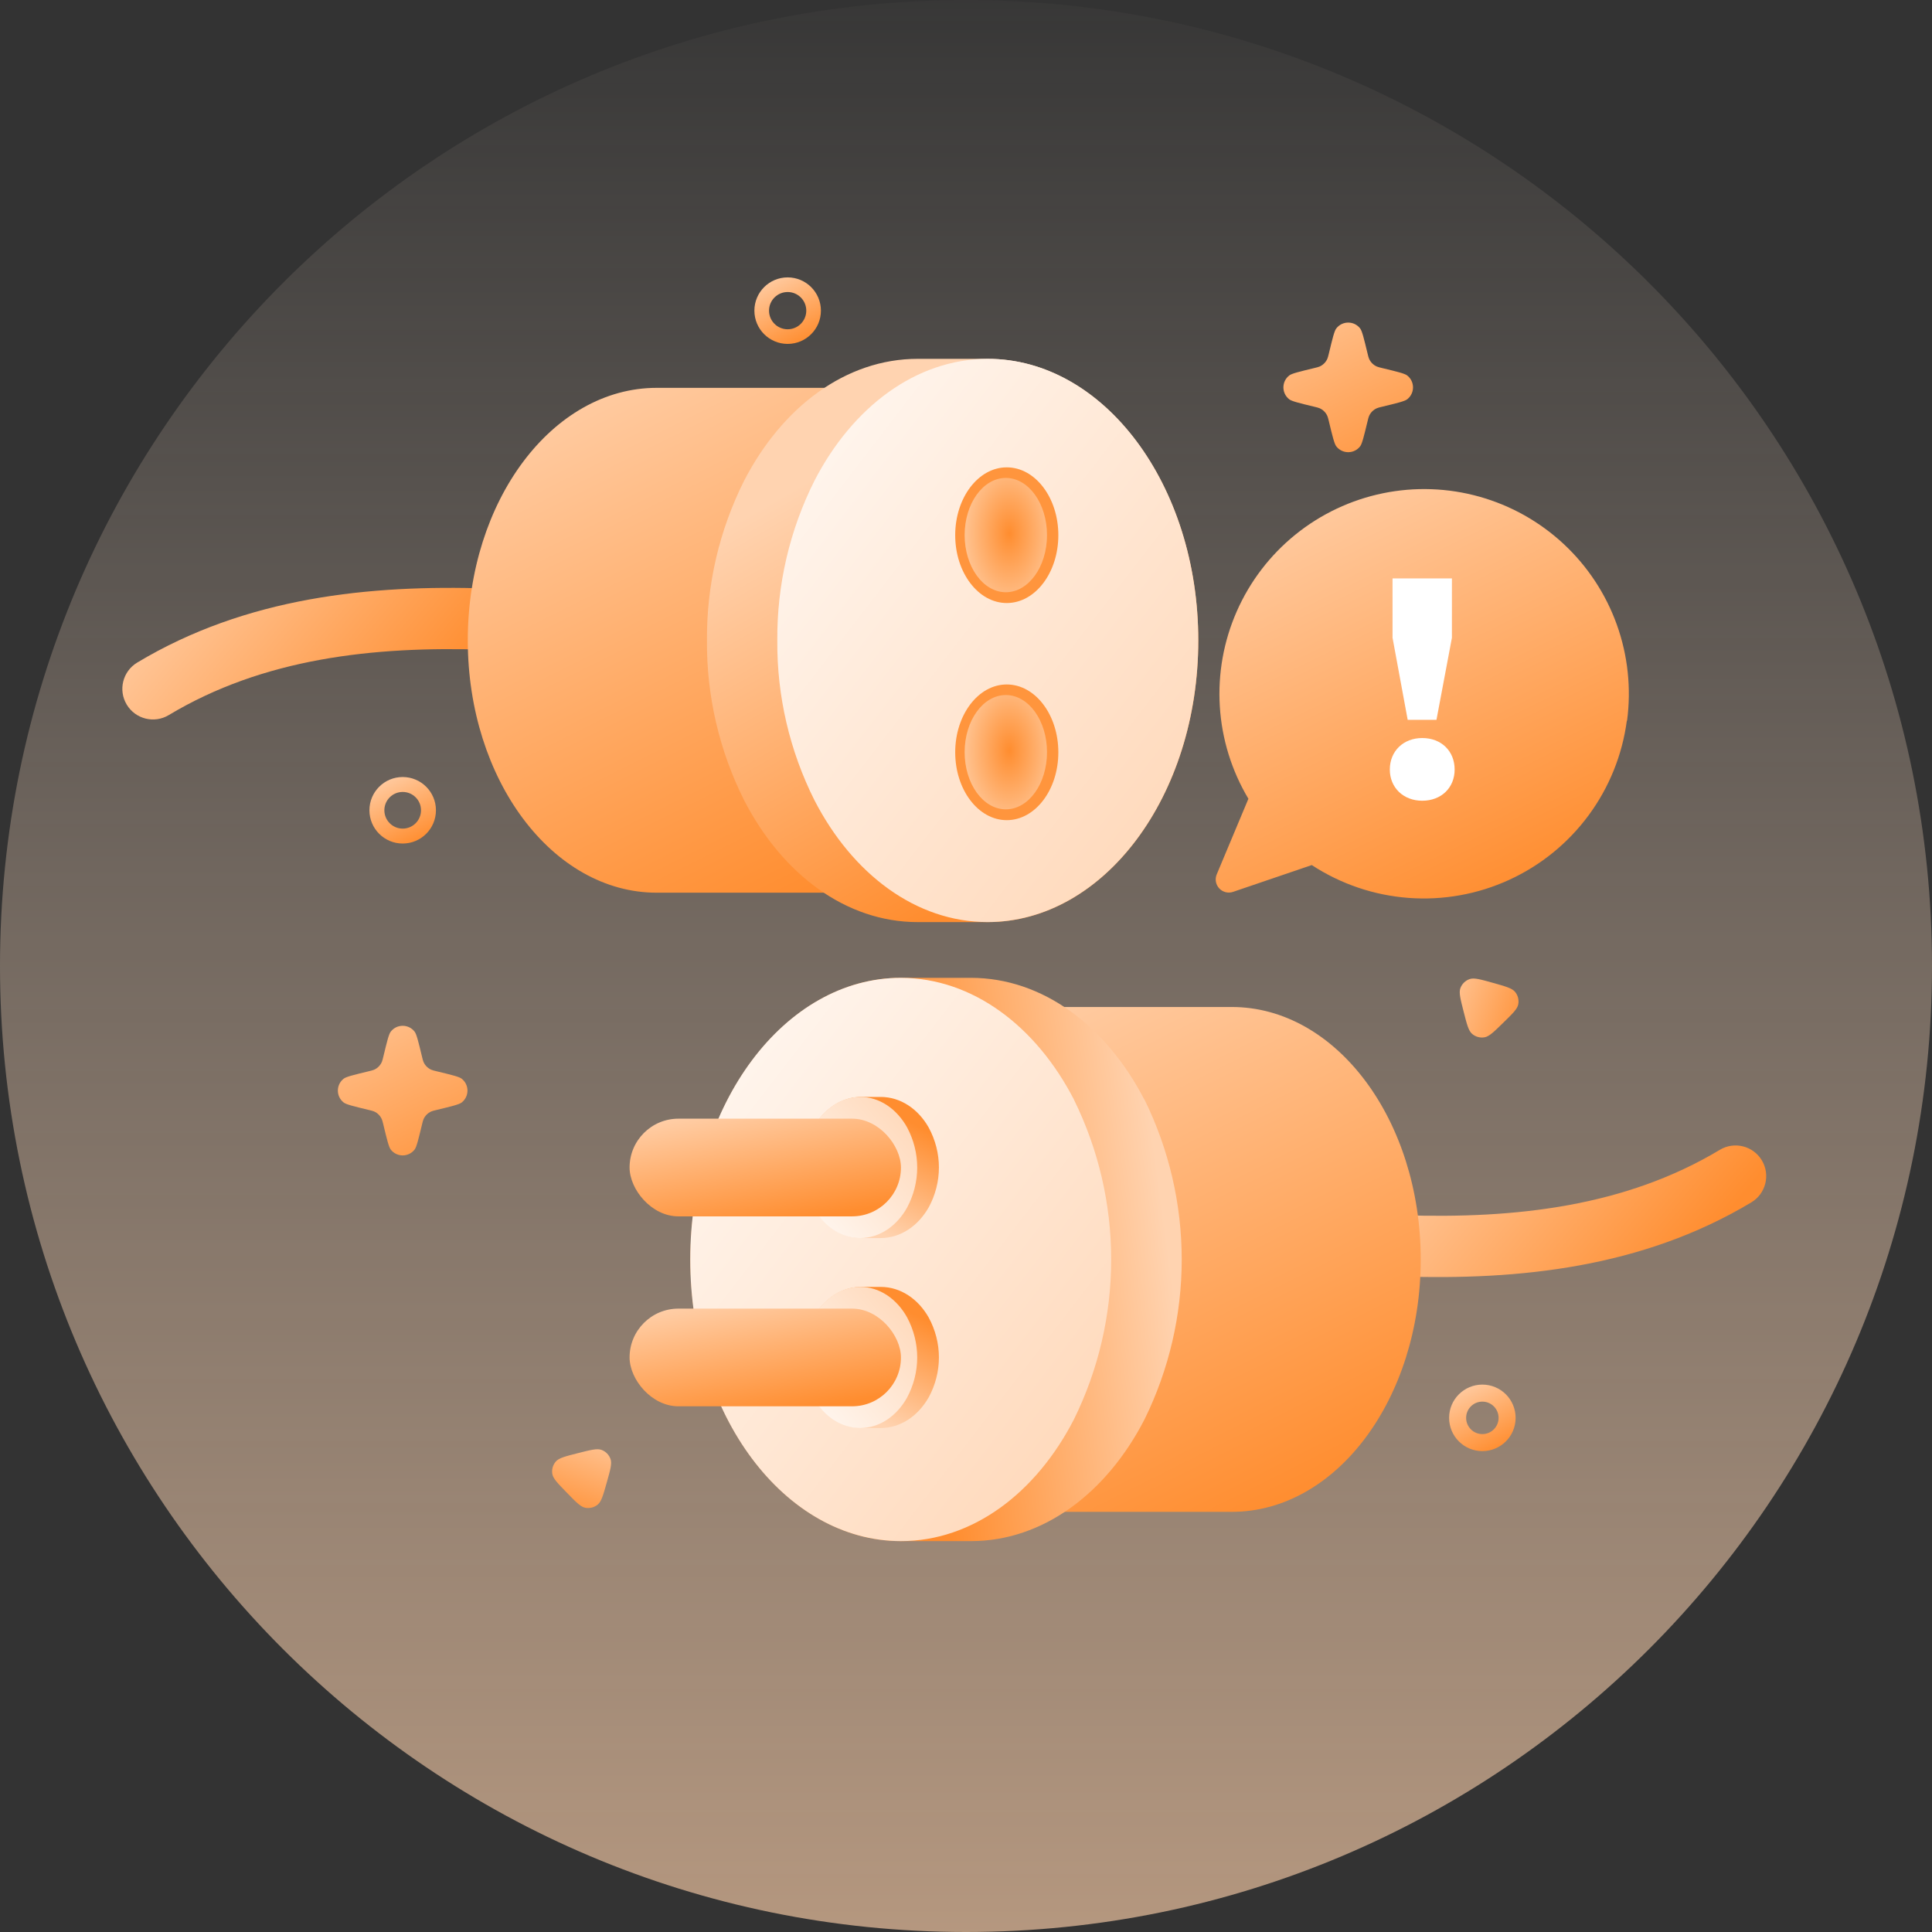<svg width="256" height="256" viewBox="0 0 256 256" fill="none" xmlns="http://www.w3.org/2000/svg">
<rect x="0" y="0" width="256" height="256" fill="#333333" stroke="none"/>
<path d="M128 256C198.692 256 256 198.692 256 128C256 57.308 198.692 0 128 0C57.307 0 0 57.308 0 128C0 198.692 57.307 256 128 256Z" fill="url(#paint0_linear_6110_17493)"/>
<path fill-rule="evenodd" clip-rule="evenodd" d="M18.181 87.795C32.637 79.114 49.014 77.461 64.693 77.981C66.934 78.055 68.69 79.931 68.616 82.172C68.541 84.412 66.665 86.168 64.424 86.094C49.376 85.596 34.854 87.252 22.36 94.754C20.438 95.908 17.945 95.286 16.791 93.364C15.637 91.442 16.259 88.949 18.181 87.795Z" fill="url(#paint1_linear_6110_17493)"/>
<path fill-rule="evenodd" clip-rule="evenodd" d="M233.452 153.749C234.606 155.671 233.984 158.165 232.062 159.319C217.607 167.998 201.222 169.651 185.544 169.132C183.303 169.058 181.547 167.182 181.621 164.941C181.696 162.701 183.572 160.945 185.812 161.019C200.86 161.517 215.391 159.86 227.883 152.359C229.805 151.205 232.298 151.827 233.452 153.749Z" fill="url(#paint2_linear_6110_17493)"/>
<path d="M121.994 200.328H163.221C177.045 200.328 188.253 185.357 188.253 166.883C188.253 148.409 177.045 133.432 163.221 133.432H121.994C130.547 133.432 138.096 139.16 142.608 147.928C145.51 153.831 147.02 160.322 147.02 166.9C147.02 173.479 145.51 179.969 142.608 185.873C138.096 194.617 130.547 200.328 121.994 200.328Z" fill="url(#paint3_linear_6110_17493)"/>
<path d="M151.636 145.717C146.602 135.958 138.177 129.568 128.639 129.568H119.425C104.001 129.568 91.494 146.279 91.494 166.887C91.494 187.495 104.001 204.2 119.425 204.206H128.668C138.206 204.206 146.643 197.828 151.665 188.057C154.901 181.471 156.584 174.231 156.584 166.893C156.584 159.555 154.901 152.314 151.665 145.729L151.636 145.717Z" fill="url(#paint4_linear_6110_17493)"/>
<path d="M142.313 145.717C137.292 135.976 128.884 129.592 119.363 129.568C103.951 129.568 91.461 146.291 91.461 166.887C91.461 187.483 103.951 204.183 119.363 204.206C128.884 204.206 137.292 197.828 142.313 188.057C145.554 181.473 147.239 174.232 147.239 166.893C147.239 159.554 145.554 152.313 142.313 145.729V145.717Z" fill="url(#paint5_linear_6110_17493)"/>
<path d="M123.044 160.003C121.654 162.448 119.326 164.049 116.692 164.049H114.147C109.886 164.049 106.432 159.862 106.432 154.7C106.432 149.537 109.886 145.352 114.147 145.35H116.7C119.334 145.35 121.665 146.948 123.052 149.396C123.946 151.046 124.411 152.86 124.411 154.698C124.411 156.537 123.946 158.35 123.052 160L123.044 160.003Z" fill="url(#paint6_linear_6110_17493)"/>
<path d="M123.044 185.175C121.654 187.62 119.326 189.221 116.692 189.221H114.147C109.886 189.221 106.432 185.034 106.432 179.872C106.432 174.709 109.886 170.524 114.147 170.522H116.7C119.334 170.522 121.665 172.12 123.052 174.568C123.946 176.218 124.411 178.032 124.411 179.87C124.411 181.708 123.946 183.522 123.052 185.172L123.044 185.175Z" fill="url(#paint7_linear_6110_17493)"/>
<path d="M120.2 160.003C118.841 162.444 116.564 164.043 113.986 164.049C109.813 164.049 106.432 159.859 106.432 154.7C106.432 149.54 109.813 145.356 113.986 145.35C116.564 145.35 118.841 146.948 120.2 149.396C121.078 151.046 121.534 152.86 121.534 154.698C121.534 156.537 121.078 158.351 120.2 160V160.003Z" fill="url(#paint8_linear_6110_17493)"/>
<path d="M120.2 185.175C118.841 187.616 116.564 189.215 113.986 189.221C109.813 189.221 106.432 185.031 106.432 179.872C106.432 174.712 109.813 170.528 113.986 170.522C116.564 170.522 118.841 172.12 120.2 174.568C121.078 176.218 121.534 178.032 121.534 179.87C121.534 181.709 121.078 183.523 120.2 185.172V185.175Z" fill="url(#paint9_linear_6110_17493)"/>
<path d="M128.249 118.287H87.022C73.199 118.287 61.984 103.316 61.984 84.842C61.984 66.368 73.199 51.391 87.022 51.391H128.249C119.696 51.391 112.147 57.12 107.635 65.887C104.677 71.772 103.162 78.278 103.217 84.865C103.162 91.45 104.677 97.954 107.635 103.838C112.147 112.558 119.696 118.287 128.249 118.287Z" fill="url(#paint10_linear_6110_17493)"/>
<path d="M98.6 63.696C103.639 53.937 112.064 47.547 121.603 47.547H130.845C146.269 47.547 158.776 64.258 158.776 84.866C158.776 105.473 146.269 122.179 130.845 122.184H121.603C112.064 122.184 103.627 115.806 98.6 106.036C95.306 99.468 93.618 92.213 93.677 84.866C93.618 77.519 95.306 70.263 98.6 63.696Z" fill="url(#paint11_linear_6110_17493)"/>
<path d="M107.92 63.696C112.948 53.954 121.35 47.57 130.876 47.547C146.289 47.547 158.779 64.27 158.779 84.866C158.779 105.462 146.289 122.161 130.876 122.179C121.35 122.179 112.948 115.8 107.92 106.036C104.626 99.468 102.939 92.213 102.998 84.866C102.939 77.519 104.626 70.263 107.92 63.696Z" fill="url(#paint12_linear_6110_17493)"/>
<path d="M133.277 78.474C136.29 78.474 138.733 75.083 138.733 70.901C138.733 66.719 136.29 63.328 133.277 63.328C130.263 63.328 127.82 66.719 127.82 70.901C127.82 75.083 130.263 78.474 133.277 78.474Z" fill="url(#paint13_linear_6110_17493)"/>
<path d="M133.402 79.905C137.176 79.905 140.235 75.88 140.235 70.915C140.235 65.951 137.176 61.926 133.402 61.926C129.629 61.926 126.57 65.951 126.57 70.915C126.57 75.88 129.629 79.905 133.402 79.905Z" fill="#FF953D"/>
<path d="M133.402 108.675C137.176 108.675 140.235 104.65 140.235 99.685C140.235 94.72 137.176 90.695 133.402 90.695C129.629 90.695 126.57 94.72 126.57 99.685C126.57 104.65 129.629 108.675 133.402 108.675Z" fill="#FF953D"/>
<path d="M50.796 140.007C51.274 138.027 51.513 137.037 51.776 136.698C52.577 135.666 54.136 135.666 54.936 136.698C55.2 137.037 55.438 138.027 55.917 140.007C56.005 140.372 56.048 140.554 56.118 140.713C56.32 141.177 56.69 141.547 57.153 141.748C57.313 141.818 57.495 141.862 57.859 141.95C59.839 142.428 60.83 142.667 61.169 142.93C62.201 143.731 62.201 145.29 61.169 146.091C60.83 146.354 59.839 146.593 57.859 147.071C57.495 147.159 57.313 147.203 57.153 147.272C56.69 147.474 56.32 147.844 56.118 148.307C56.048 148.467 56.005 148.649 55.917 149.013C55.438 150.994 55.2 151.984 54.936 152.323C54.136 153.355 52.577 153.355 51.776 152.323C51.513 151.984 51.274 150.994 50.796 149.013C50.708 148.649 50.664 148.467 50.594 148.307C50.392 147.844 50.023 147.474 49.559 147.272C49.399 147.203 49.217 147.159 48.853 147.071C46.873 146.593 45.883 146.354 45.543 146.091C44.511 145.29 44.511 143.731 45.543 142.93C45.883 142.667 46.873 142.428 48.853 141.95C49.217 141.862 49.399 141.818 49.559 141.748C50.023 141.547 50.392 141.177 50.594 140.713C50.664 140.554 50.708 140.372 50.796 140.007Z" fill="url(#paint14_linear_6110_17493)"/>
<path d="M133.277 78.474C136.29 78.474 138.733 75.083 138.733 70.901C138.733 66.719 136.29 63.328 133.277 63.328C130.263 63.328 127.82 66.719 127.82 70.901C127.82 75.083 130.263 78.474 133.277 78.474Z" fill="url(#paint15_radial_6110_17493)"/>
<path d="M133.277 107.241C136.29 107.241 138.733 103.851 138.733 99.668C138.733 95.486 136.29 92.096 133.277 92.096C130.263 92.096 127.82 95.486 127.82 99.668C127.82 103.851 130.263 107.241 133.277 107.241Z" fill="url(#paint16_radial_6110_17493)"/>
<path d="M176.085 46.828C176.563 44.847 176.802 43.857 177.065 43.518C177.866 42.486 179.425 42.486 180.225 43.518C180.489 43.857 180.728 44.847 181.206 46.828C181.294 47.192 181.337 47.374 181.407 47.534C181.609 47.997 181.979 48.367 182.442 48.569C182.602 48.638 182.784 48.682 183.148 48.77C185.128 49.248 186.119 49.487 186.458 49.75C187.49 50.551 187.49 52.11 186.458 52.911C186.119 53.174 185.128 53.413 183.148 53.891C182.784 53.979 182.602 54.023 182.442 54.093C181.979 54.294 181.609 54.664 181.407 55.128C181.337 55.288 181.294 55.469 181.206 55.834C180.728 57.814 180.489 58.804 180.225 59.143C179.425 60.176 177.866 60.176 177.065 59.143C176.802 58.804 176.563 57.814 176.085 55.834C175.997 55.469 175.953 55.288 175.883 55.128C175.681 54.664 175.312 54.294 174.848 54.093C174.688 54.023 174.506 53.979 174.142 53.891C172.162 53.413 171.172 53.174 170.832 52.911C169.8 52.11 169.8 50.551 170.832 49.75C171.172 49.487 172.162 49.248 174.142 48.77C174.506 48.682 174.688 48.638 174.848 48.569C175.312 48.367 175.681 47.997 175.883 47.534C175.953 47.374 175.997 47.192 176.085 46.828Z" fill="url(#paint17_linear_6110_17493)"/>
<path d="M57.765 107.366C57.765 109.8 55.792 111.773 53.358 111.773C50.924 111.773 48.951 109.8 48.951 107.366C48.951 104.932 50.924 102.959 53.358 102.959C55.792 102.959 57.765 104.932 57.765 107.366ZM50.93 107.366C50.93 108.707 52.017 109.795 53.358 109.795C54.7 109.795 55.787 108.707 55.787 107.366C55.787 106.025 54.7 104.938 53.358 104.938C52.017 104.938 50.93 106.025 50.93 107.366Z" fill="url(#paint18_linear_6110_17493)"/>
<path d="M200.828 187.874C200.828 190.308 198.855 192.281 196.421 192.281C193.987 192.281 192.014 190.308 192.014 187.874C192.014 185.44 193.987 183.467 196.421 183.467C198.855 183.467 200.828 185.44 200.828 187.874ZM194.27 187.874C194.27 189.062 195.233 190.025 196.421 190.025C197.609 190.025 198.571 189.062 198.571 187.874C198.571 186.686 197.609 185.723 196.421 185.723C195.233 185.723 194.27 186.686 194.27 187.874Z" fill="url(#paint19_linear_6110_17493)"/>
<path d="M193.939 134.046C193.509 132.361 193.294 131.519 193.508 130.937C193.716 130.369 194.17 129.926 194.743 129.731C195.33 129.532 196.167 129.767 197.841 130.238C199.514 130.708 200.351 130.943 200.749 131.419C201.136 131.883 201.293 132.498 201.175 133.092C201.054 133.699 200.432 134.307 199.188 135.521C197.943 136.736 197.321 137.343 196.711 137.449C196.115 137.553 195.504 137.381 195.049 136.982C194.583 136.573 194.368 135.731 193.939 134.046Z" fill="url(#paint20_linear_6110_17493)"/>
<path d="M76.593 192.545C78.278 192.117 79.121 191.904 79.703 192.118C80.27 192.327 80.713 192.782 80.906 193.355C81.105 193.942 80.869 194.778 80.396 196.452C79.924 198.125 79.687 198.962 79.211 199.358C78.746 199.745 78.131 199.901 77.538 199.783C76.93 199.661 76.324 199.038 75.111 197.792C73.898 196.546 73.292 195.923 73.186 195.312C73.084 194.716 73.256 194.106 73.655 193.651C74.065 193.186 74.907 192.972 76.593 192.545Z" fill="url(#paint21_linear_6110_17493)"/>
<path d="M215.565 95.491C214.961 100.039 213.215 104.359 210.488 108.048C207.762 111.737 204.144 114.675 199.974 116.586C195.804 118.498 191.217 119.32 186.642 118.978C182.068 118.635 177.655 117.138 173.816 114.626L163.379 118.181C163.062 118.286 162.722 118.299 162.398 118.216C162.074 118.134 161.781 117.96 161.554 117.715C161.326 117.471 161.174 117.166 161.115 116.837C161.056 116.508 161.093 116.169 161.222 115.861L165.42 105.842C163.2 102.125 161.901 97.931 161.633 93.61C161.365 89.289 162.135 84.966 163.879 81.004C165.623 77.041 168.29 73.553 171.657 70.832C175.024 68.111 178.994 66.236 183.235 65.362C187.475 64.489 191.863 64.643 196.031 65.813C200.2 66.982 204.028 69.132 207.196 72.083C210.363 75.034 212.779 78.7 214.24 82.776C215.701 86.851 216.165 91.217 215.594 95.509L215.565 95.491Z" fill="url(#paint22_linear_6110_17493)"/>
<path d="M108.775 41.163C108.775 43.597 106.802 45.57 104.368 45.57C101.934 45.57 99.961 43.597 99.961 41.163C99.961 38.729 101.934 36.756 104.368 36.756C106.802 36.756 108.775 38.729 108.775 41.163ZM101.9 41.163C101.9 42.526 103.005 43.631 104.368 43.631C105.731 43.631 106.836 42.526 106.836 41.163C106.836 39.8 105.731 38.695 104.368 38.695C103.005 38.695 101.9 39.8 101.9 41.163Z" fill="url(#paint23_linear_6110_17493)"/>
<path d="M188.453 106.101C190.981 106.101 192.747 104.376 192.747 101.967C192.747 99.519 190.981 97.793 188.453 97.793C185.964 97.793 184.158 99.519 184.158 101.967C184.158 104.376 185.964 106.101 188.453 106.101ZM192.386 76.642H184.519V84.508L186.526 95.385H190.339L192.386 84.508V76.642Z" fill="white"/>
<rect x="83.422" y="148.23" width="35.958" height="12.945" rx="6.473" fill="url(#paint24_linear_6110_17493)"/>
<rect x="83.422" y="173.398" width="35.958" height="12.945" rx="6.473" fill="url(#paint25_linear_6110_17493)"/>
<defs>
<linearGradient id="paint0_linear_6110_17493" x1="129.64" y1="-9.481" x2="129.64" y2="407.835" gradientUnits="userSpaceOnUse">
<stop stop-color="#FFEAD9" stop-opacity="0"/>
<stop offset="1" stop-color="#FFC28F"/>
</linearGradient>
<linearGradient id="paint1_linear_6110_17493" x1="68.618" y1="80.861" x2="35.05" y2="52.777" gradientUnits="userSpaceOnUse">
<stop stop-color="#FF8D2F"/>
<stop offset="1" stop-color="#FFD3B0"/>
</linearGradient>
<linearGradient id="paint2_linear_6110_17493" x1="234.031" y1="154.746" x2="200.464" y2="126.658" gradientUnits="userSpaceOnUse">
<stop stop-color="#FF8D2F"/>
<stop offset="1" stop-color="#FFD3B0"/>
</linearGradient>
<linearGradient id="paint3_linear_6110_17493" x1="159.902" y1="211.71" x2="120.449" y2="132.396" gradientUnits="userSpaceOnUse">
<stop offset="0.07" stop-color="#FF8D2F"/>
<stop offset="1" stop-color="#FFD3B0"/>
</linearGradient>
<linearGradient id="paint4_linear_6110_17493" x1="117.017" y1="156.658" x2="152.932" y2="151.769" gradientUnits="userSpaceOnUse">
<stop offset="0.07" stop-color="#FF8D2F"/>
<stop offset="1" stop-color="#FFD3B0"/>
</linearGradient>
<linearGradient id="paint5_linear_6110_17493" x1="181.892" y1="274.035" x2="44.19" y2="168.094" gradientUnits="userSpaceOnUse">
<stop stop-color="#FFB981"/>
<stop offset="1" stop-color="white"/>
</linearGradient>
<linearGradient id="paint6_linear_6110_17493" x1="115.911" y1="144.97" x2="108.536" y2="159.18" gradientUnits="userSpaceOnUse">
<stop offset="0.07" stop-color="#FF8D2F"/>
<stop offset="1" stop-color="#FFD3B0"/>
</linearGradient>
<linearGradient id="paint7_linear_6110_17493" x1="115.911" y1="170.142" x2="108.536" y2="184.352" gradientUnits="userSpaceOnUse">
<stop offset="0.07" stop-color="#FF8D2F"/>
<stop offset="1" stop-color="#FFD3B0"/>
</linearGradient>
<linearGradient id="paint8_linear_6110_17493" x1="130.917" y1="127.857" x2="95.826" y2="157.035" gradientUnits="userSpaceOnUse">
<stop stop-color="#FFB981"/>
<stop offset="1" stop-color="white"/>
</linearGradient>
<linearGradient id="paint9_linear_6110_17493" x1="130.917" y1="153.029" x2="95.826" y2="182.207" gradientUnits="userSpaceOnUse">
<stop stop-color="#FFB981"/>
<stop offset="1" stop-color="white"/>
</linearGradient>
<linearGradient id="paint10_linear_6110_17493" x1="99.895" y1="129.669" x2="60.445" y2="50.352" gradientUnits="userSpaceOnUse">
<stop offset="0.07" stop-color="#FF8D2F"/>
<stop offset="1" stop-color="#FFD3B0"/>
</linearGradient>
<linearGradient id="paint11_linear_6110_17493" x1="127.999" y1="123.704" x2="96.965" y2="69.461" gradientUnits="userSpaceOnUse">
<stop offset="0.07" stop-color="#FF8D2F"/>
<stop offset="1" stop-color="#FFD3B0"/>
</linearGradient>
<linearGradient id="paint12_linear_6110_17493" x1="193.435" y1="192.002" x2="55.737" y2="86.049" gradientUnits="userSpaceOnUse">
<stop stop-color="#FFB981"/>
<stop offset="1" stop-color="white"/>
</linearGradient>
<linearGradient id="paint13_linear_6110_17493" x1="122.611" y1="78.755" x2="165.191" y2="75.538" gradientUnits="userSpaceOnUse">
<stop stop-color="#5149F2"/>
<stop offset="1" stop-color="#F7F7FF"/>
</linearGradient>
<linearGradient id="paint14_linear_6110_17493" x1="55.535" y1="164.762" x2="37.816" y2="128.797" gradientUnits="userSpaceOnUse">
<stop offset="0.07" stop-color="#FF8D2F"/>
<stop offset="1" stop-color="#FFD3B0"/>
</linearGradient>
<radialGradient id="paint15_radial_6110_17493" cx="0" cy="0" r="1" gradientUnits="userSpaceOnUse" gradientTransform="translate(133.733 70.686) rotate(90) scale(12.418 7.549)">
<stop stop-color="#FF8D2F"/>
<stop offset="1" stop-color="#FFD2AC"/>
</radialGradient>
<radialGradient id="paint16_radial_6110_17493" cx="0" cy="0" r="1" gradientUnits="userSpaceOnUse" gradientTransform="translate(133.733 99.454) rotate(90) scale(12.418 7.549)">
<stop stop-color="#FF8D2F"/>
<stop offset="1" stop-color="#FFD2AC"/>
</radialGradient>
<linearGradient id="paint17_linear_6110_17493" x1="180.824" y1="71.582" x2="163.105" y2="35.617" gradientUnits="userSpaceOnUse">
<stop offset="0.07" stop-color="#FF8D2F"/>
<stop offset="1" stop-color="#FFD3B0"/>
</linearGradient>
<linearGradient id="paint18_linear_6110_17493" x1="53.994" y1="113.273" x2="48.826" y2="102.783" gradientUnits="userSpaceOnUse">
<stop offset="0.07" stop-color="#FF8D2F"/>
<stop offset="1" stop-color="#FFD3B0"/>
</linearGradient>
<linearGradient id="paint19_linear_6110_17493" x1="197.056" y1="193.781" x2="191.888" y2="183.291" gradientUnits="userSpaceOnUse">
<stop offset="0.07" stop-color="#FF8D2F"/>
<stop offset="1" stop-color="#FFD3B0"/>
</linearGradient>
<linearGradient id="paint20_linear_6110_17493" x1="203.533" y1="138.673" x2="187.782" y2="133.105" gradientUnits="userSpaceOnUse">
<stop offset="0.07" stop-color="#FF8D2F"/>
<stop offset="1" stop-color="#FFD3B0"/>
</linearGradient>
<linearGradient id="paint21_linear_6110_17493" x1="71.954" y1="202.133" x2="77.541" y2="186.39" gradientUnits="userSpaceOnUse">
<stop offset="0.07" stop-color="#FF8D2F"/>
<stop offset="1" stop-color="#FFD3B0"/>
</linearGradient>
<linearGradient id="paint22_linear_6110_17493" x1="192.407" y1="128.283" x2="160.775" y2="63.494" gradientUnits="userSpaceOnUse">
<stop offset="0.07" stop-color="#FF8D2F"/>
<stop offset="1" stop-color="#FFD3B0"/>
</linearGradient>
<linearGradient id="paint23_linear_6110_17493" x1="105.004" y1="47.07" x2="99.836" y2="36.58" gradientUnits="userSpaceOnUse">
<stop offset="0.07" stop-color="#FF8D2F"/>
<stop offset="1" stop-color="#FFD3B0"/>
</linearGradient>
<linearGradient id="paint24_linear_6110_17493" x1="103.994" y1="163.378" x2="100.702" y2="144.816" gradientUnits="userSpaceOnUse">
<stop offset="0.07" stop-color="#FF8D2F"/>
<stop offset="1" stop-color="#FFD3B0"/>
</linearGradient>
<linearGradient id="paint25_linear_6110_17493" x1="103.994" y1="188.546" x2="100.702" y2="169.984" gradientUnits="userSpaceOnUse">
<stop offset="0.07" stop-color="#FF8D2F"/>
<stop offset="1" stop-color="#FFD3B0"/>
</linearGradient>
</defs>
</svg>
